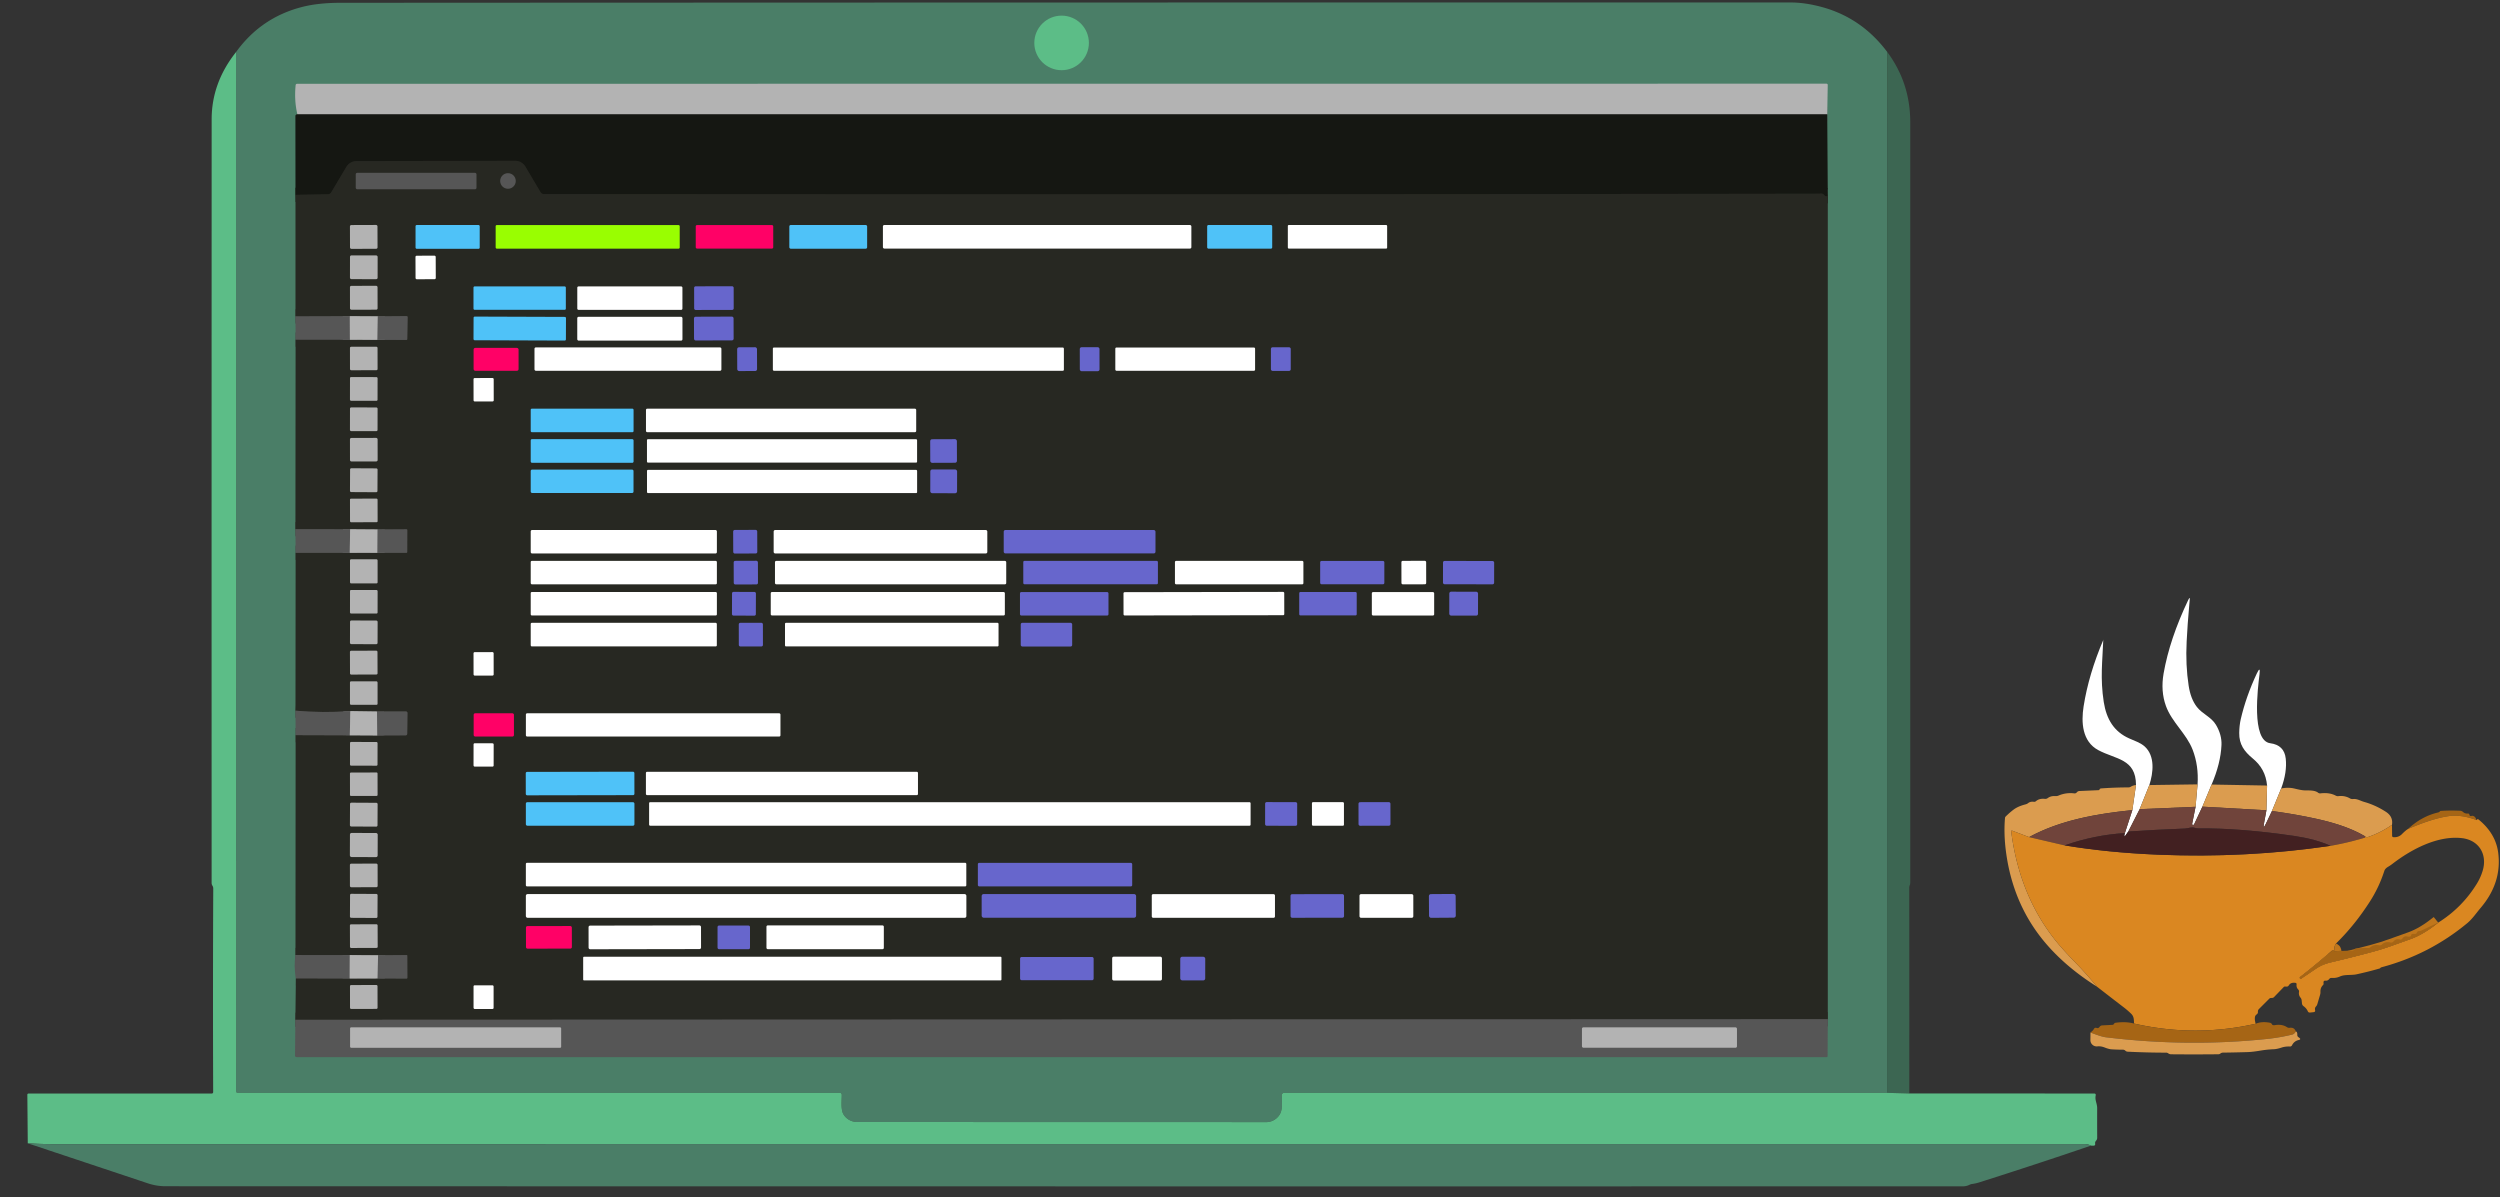 <?xml version="1.0" encoding="UTF-8" standalone="no"?>
<!DOCTYPE svg PUBLIC "-//W3C//DTD SVG 1.1//EN" "http://www.w3.org/Graphics/SVG/1.1/DTD/svg11.dtd">
<svg xmlns="http://www.w3.org/2000/svg" version="1.1" viewBox="0.00 0.00 875.00 419.00">
<rect x="0.00" y="0.00" width="875.00" height="419.00" fill="#333333" stroke="none"/>
<path fill="#4a7e67" d="
  M 660.50 18.15
  L 660.47 382.50
  L 449.43 382.49
  A 0.78 0.78 0.0 0 0 448.65 383.24
  C 448.56 385.24 448.98 387.86 448.13 389.64
  C 447.27 391.45 445.32 392.74 443.28 392.74
  Q 371.76 392.71 300.07 392.71
  C 298.01 392.71 295.98 391.59 295.07 389.73
  C 294.26 388.05 294.62 385.13 294.61 383.14
  A 0.66 0.66 0.0 0 0 293.95 382.49
  L 83.23 382.48
  Q 82.67 382.48 82.67 381.92
  L 82.62 18.22
  Q 91.33 6.14 105.72 2.44
  Q 111.37 0.98 119.20 0.98
  Q 374.05 0.84 626.80 0.87
  Q 631.64 0.87 637.32 2.37
  Q 651.44 6.09 660.50 18.15
  Z"
/>
<clipPath id="clipping-path-1">
<path d="
  M 104.08 40.01
  Q 103.91 39.98 103.76 40.05
  Q 103.39 40.23 103.39 40.64
  L 103.42 68.20
  L 103.42 110.72
  L 103.46 118.87
  L 103.40 185.21
  L 103.47 193.47
  L 103.42 248.74
  L 103.47 257.30
  L 103.42 334.26
  Q 102.78 338.23 103.56 342.44
  L 103.38 356.93
  L 103.26 369.49
  A 0.50 0.50 0.0 0 0 103.76 369.99
  L 639.25 370.00
  Q 639.66 370.00 639.66 369.59
  L 639.73 356.72
  L 639.73 68.29
  L 639.53 40.01
  L 639.71 29.73
  A 0.44 0.43 0.6 0 0 639.27 29.29
  L 104.02 29.33
  Q 103.52 29.33 103.47 29.83
  Q 102.94 35.20 104.08 40.01
  Z"/>
</clipPath>
<g stroke-width="5.00" fill="none" stroke-linecap="butt" clip-path="url(#clipping-path-1)">
<path stroke="#646563" vector-effect="non-scaling-stroke" d="
  M 639.53 40.01
  L 104.08 40.01"
/>
<path stroke="#1e201a" vector-effect="non-scaling-stroke" d="
  M 639.73 68.29
  Q 639.24 69.20 638.32 68.12
  A 1.04 1.04 0.0 0 0 637.51 67.76
  Q 636.07 67.80 634.74 67.80
  Q 427.42 68.13 190.34 67.92
  A 1.35 1.34 -15.2 0 1 189.18 67.26
  L 183.91 58.36
  A 4.24 4.24 0.0 0 0 180.26 56.28
  L 124.81 56.38
  A 4.17 4.17 0.0 0 0 121.22 58.43
  L 115.92 67.34
  A 1.30 1.30 0.0 0 1 114.82 67.98
  L 103.42 68.20"
/>
<path stroke="#3f3f3c" vector-effect="non-scaling-stroke" d="
  M 639.73 356.72
  L 103.38 356.93"
/>
<path stroke="#3f3f3c" vector-effect="non-scaling-stroke" d="
  M 103.56 342.44
  L 122.40 342.47"
/>
<path stroke="#6d6e6b" vector-effect="non-scaling-stroke" d="
  M 122.40 342.47
  L 132.18 342.45"
/>
<path stroke="#3f3f3c" vector-effect="non-scaling-stroke" d="
  M 132.18 342.45
  L 142.31 342.49
  A 0.26 0.26 0.0 0 0 142.57 342.23
  L 142.54 334.52
  Q 142.54 334.27 142.28 334.27
  L 132.32 334.35"
/>
<path stroke="#6d6e6b" vector-effect="non-scaling-stroke" d="
  M 132.32 334.35
  L 122.43 334.28"
/>
<path stroke="#3f3f3c" vector-effect="non-scaling-stroke" d="
  M 122.43 334.28
  L 103.42 334.26"
/>
<path stroke="#3f3f3c" vector-effect="non-scaling-stroke" d="
  M 103.47 257.30
  L 122.44 257.36"
/>
<path stroke="#6d6e6b" vector-effect="non-scaling-stroke" d="
  M 122.44 257.36
  L 132.07 257.41"
/>
<path stroke="#3f3f3c" vector-effect="non-scaling-stroke" d="
  M 132.07 257.41
  L 141.93 257.37
  Q 142.51 257.37 142.52 256.78
  L 142.61 249.55
  A 0.54 0.53 90.0 0 0 142.08 249.01
  L 131.95 249.03"
/>
<path stroke="#6d6e6b" vector-effect="non-scaling-stroke" d="
  M 131.95 249.03
  L 122.62 248.89"
/>
<path stroke="#3f3f3c" vector-effect="non-scaling-stroke" d="
  M 122.62 248.89
  Q 112.86 249.57 103.42 248.74"
/>
<path stroke="#3f3f3c" vector-effect="non-scaling-stroke" d="
  M 103.47 193.47
  L 122.42 193.47"
/>
<path stroke="#6d6e6b" vector-effect="non-scaling-stroke" d="
  M 122.42 193.47
  L 132.11 193.47"
/>
<path stroke="#3f3f3c" vector-effect="non-scaling-stroke" d="
  M 132.11 193.47
  L 142.25 193.49
  Q 142.52 193.49 142.52 193.22
  L 142.54 185.53
  Q 142.55 185.25 142.27 185.25
  L 132.17 185.31"
/>
<path stroke="#6d6e6b" vector-effect="non-scaling-stroke" d="
  M 132.17 185.31
  L 122.55 185.24"
/>
<path stroke="#3f3f3c" vector-effect="non-scaling-stroke" d="
  M 122.55 185.24
  L 103.40 185.21"
/>
<path stroke="#3f3f3c" vector-effect="non-scaling-stroke" d="
  M 103.46 118.87
  L 122.47 118.90"
/>
<path stroke="#6d6e6b" vector-effect="non-scaling-stroke" d="
  M 122.47 118.90
  L 132.12 118.94"
/>
<path stroke="#3f3f3c" vector-effect="non-scaling-stroke" d="
  M 132.12 118.94
  L 142.24 118.98
  Q 142.53 118.99 142.53 118.70
  L 142.66 111.00
  A 0.35 0.35 0.0 0 0 142.30 110.64
  L 132.24 110.72"
/>
<path stroke="#6d6e6b" vector-effect="non-scaling-stroke" d="
  M 132.24 110.72
  L 122.44 110.66"
/>
<path stroke="#3f3f3c" vector-effect="non-scaling-stroke" d="
  M 122.44 110.66
  L 103.42 110.72"
/>
<path stroke="#858585" vector-effect="non-scaling-stroke" d="
  M 131.95 249.03
  L 132.07 257.41"
/>
<path stroke="#858585" vector-effect="non-scaling-stroke" d="
  M 122.62 248.89
  L 122.44 257.36"
/>
<path stroke="#858585" vector-effect="non-scaling-stroke" d="
  M 132.32 334.35
  L 132.18 342.45"
/>
<path stroke="#858585" vector-effect="non-scaling-stroke" d="
  M 132.24 110.72
  L 132.12 118.94"
/>
<path stroke="#858585" vector-effect="non-scaling-stroke" d="
  M 132.17 185.31
  L 132.11 193.47"
/>
<path stroke="#858585" vector-effect="non-scaling-stroke" d="
  M 122.44 110.66
  L 122.47 118.90"
/>
<path stroke="#858585" vector-effect="non-scaling-stroke" d="
  M 122.43 334.28
  L 122.40 342.47"
/>
<path stroke="#858585" vector-effect="non-scaling-stroke" d="
  M 122.55 185.24
  L 122.42 193.47"
/>
</g>
<circle fill="#5cbd87" cx="371.56" cy="15.02" r="9.55"/>
<path fill="#3c6652" d="
  M 660.50 18.15
  Q 668.59 28.97 668.59 42.75
  Q 668.58 175.87 668.59 308.99
  C 668.59 309.65 668.25 310.00 668.25 310.50
  Q 668.26 346.56 668.26 382.71
  L 660.47 382.50
  L 660.50 18.15
  Z"
/>
<path fill="#5cbd87" d="
  M 82.62 18.22
  L 82.67 381.92
  Q 82.67 382.48 83.23 382.48
  L 293.95 382.49
  A 0.66 0.66 0.0 0 1 294.61 383.14
  C 294.62 385.13 294.26 388.05 295.07 389.73
  C 295.98 391.59 298.01 392.71 300.07 392.71
  Q 371.76 392.71 443.28 392.74
  C 445.32 392.74 447.27 391.45 448.13 389.64
  C 448.98 387.86 448.56 385.24 448.65 383.24
  A 0.78 0.78 0.0 0 1 449.43 382.49
  L 660.47 382.50
  L 668.26 382.71
  L 732.93 382.73
  Q 733.63 382.73 733.49 383.42
  C 733.15 385.12 734.02 386.19 734.01 387.88
  Q 733.99 392.96 734.02 398.23
  Q 734.02 398.79 733.65 399.21
  Q 733.20 399.71 733.30 400.28
  Q 733.41 400.99 732.70 400.98
  L 731.83 400.97
  Q 730.78 400.42 729.50 400.42
  Q 373.88 400.43 18.25 400.44
  Q 14.59 400.44 9.72 400.16
  L 9.57 383.21
  Q 9.56 382.74 10.04 382.74
  L 74.04 382.74
  Q 74.61 382.74 74.61 382.16
  Q 74.48 344.80 74.64 311.02
  Q 74.64 310.42 74.33 309.95
  A 1.67 1.59 -62.7 0 1 74.07 309.06
  Q 74.04 175.41 74.08 41.75
  Q 74.08 28.97 82.62 18.22
  Z"
/>
<path fill="#b3b3b3" d="
  M 639.53 40.01
  L 104.08 40.01
  Q 102.94 35.20 103.47 29.83
  Q 103.52 29.33 104.02 29.33
  L 639.27 29.29
  A 0.44 0.43 0.6 0 1 639.71 29.73
  L 639.53 40.01
  Z"
/>
<path fill="#151712" d="
  M 104.08 40.01
  L 639.53 40.01
  L 639.73 68.29
  Q 639.24 69.20 638.32 68.12
  A 1.04 1.04 0.0 0 0 637.51 67.76
  Q 636.07 67.80 634.74 67.80
  Q 427.42 68.13 190.34 67.92
  A 1.35 1.34 -15.2 0 1 189.18 67.26
  L 183.91 58.36
  A 4.24 4.24 0.0 0 0 180.26 56.28
  L 124.81 56.38
  A 4.17 4.17 0.0 0 0 121.22 58.43
  L 115.92 67.34
  A 1.30 1.30 0.0 0 1 114.82 67.98
  L 103.42 68.20
  L 103.39 40.64
  Q 103.39 40.23 103.76 40.05
  Q 103.91 39.98 104.08 40.01
  Z"
/>
<path fill="#272822" d="
  M 639.73 68.29
  L 639.73 356.72
  L 103.38 356.93
  L 103.56 342.44
  L 122.40 342.47
  L 132.18 342.45
  L 142.31 342.49
  A 0.26 0.26 0.0 0 0 142.57 342.23
  L 142.54 334.52
  Q 142.54 334.27 142.28 334.27
  L 132.32 334.35
  L 122.43 334.28
  L 103.42 334.26
  L 103.47 257.30
  L 122.44 257.36
  L 132.07 257.41
  L 141.93 257.37
  Q 142.51 257.37 142.52 256.78
  L 142.61 249.55
  A 0.54 0.53 90.0 0 0 142.08 249.01
  L 131.95 249.03
  L 122.62 248.89
  Q 112.86 249.57 103.42 248.74
  L 103.47 193.47
  L 122.42 193.47
  L 132.11 193.47
  L 142.25 193.49
  Q 142.52 193.49 142.52 193.22
  L 142.54 185.53
  Q 142.55 185.25 142.27 185.25
  L 132.17 185.31
  L 122.55 185.24
  L 103.40 185.21
  L 103.46 118.87
  L 122.47 118.90
  L 132.12 118.94
  L 142.24 118.98
  Q 142.53 118.99 142.53 118.70
  L 142.66 111.00
  A 0.35 0.35 0.0 0 0 142.30 110.64
  L 132.24 110.72
  L 122.44 110.66
  L 103.42 110.72
  L 103.42 68.20
  L 114.82 67.98
  A 1.30 1.30 0.0 0 0 115.92 67.34
  L 121.22 58.43
  A 4.17 4.17 0.0 0 1 124.81 56.38
  L 180.26 56.28
  A 4.24 4.24 0.0 0 1 183.91 58.36
  L 189.18 67.26
  A 1.35 1.34 -15.2 0 0 190.34 67.92
  Q 427.42 68.13 634.74 67.80
  Q 636.07 67.80 637.51 67.76
  A 1.04 1.04 0.0 0 1 638.32 68.12
  Q 639.24 69.20 639.73 68.29
  Z"
/>
<rect fill="#565656" x="124.51" y="60.49" width="42.26" height="5.76" rx="0.51"/>
<circle fill="#565656" cx="177.79" cy="63.34" r="2.73"/>
<rect fill="#b3b3b3" x="-4.82" y="-4.17" transform="translate(127.31,82.92) rotate(-0.2)" width="9.64" height="8.34" rx="0.48"/>
<rect fill="#4fc2f8" x="145.44" y="78.75" width="22.46" height="8.34" rx="0.42"/>
<rect fill="#99fe01" x="173.48" y="78.77" width="64.42" height="8.26" rx="0.40"/>
<rect fill="#ff0166" x="243.51" y="78.78" width="27.12" height="8.22" rx="0.43"/>
<rect fill="#4fc2f8" x="276.26" y="78.75" width="27.24" height="8.30" rx="0.49"/>
<rect fill="#ffffff" x="309.02" y="78.76" width="107.96" height="8.24" rx="0.47"/>
<rect fill="#4fc2f8" x="422.51" y="78.75" width="22.76" height="8.28" rx="0.44"/>
<rect fill="#ffffff" x="450.74" y="78.75" width="34.76" height="8.26" rx="0.34"/>
<rect fill="#b3b3b3" x="-4.84" y="-4.16" transform="translate(127.33,93.55) rotate(0.1)" width="9.68" height="8.32" rx="0.50"/>
<rect fill="#ffffff" x="-3.54" y="-4.12" transform="translate(148.97,93.61) rotate(-0.2)" width="7.08" height="8.24" rx="0.42"/>
<rect fill="#b3b3b3" x="-4.83" y="-4.18" transform="translate(127.32,104.22) rotate(-0.1)" width="9.66" height="8.36" rx="0.47"/>
<rect fill="#4fc2f8" x="165.72" y="100.24" width="32.32" height="8.20" rx="0.40"/>
<rect fill="#ffffff" x="202.05" y="100.25" width="36.80" height="8.20" rx="0.42"/>
<rect fill="#6766cc" x="-6.92" y="-4.14" transform="translate(249.87,104.34) rotate(-0.1)" width="13.84" height="8.28" rx="0.52"/>
<path fill="#565656" d="
  M 122.44 110.66
  L 122.47 118.90
  L 103.46 118.87
  L 103.42 110.72
  L 122.44 110.66
  Z"
/>
<path fill="#b3b3b3" d="
  M 132.24 110.72
  L 132.12 118.94
  L 122.47 118.90
  L 122.44 110.66
  L 132.24 110.72
  Z"
/>
<path fill="#565656" d="
  M 132.24 110.72
  L 142.30 110.64
  A 0.35 0.35 0.0 0 1 142.66 111.00
  L 142.53 118.70
  Q 142.53 118.99 142.24 118.98
  L 132.12 118.94
  L 132.24 110.72
  Z"
/>
<rect fill="#4fc2f8" x="-16.17" y="-4.14" transform="translate(181.91,115.00) rotate(0.2)" width="32.34" height="8.28" rx="0.40"/>
<rect fill="#ffffff" x="202.04" y="110.88" width="36.82" height="8.34" rx="0.48"/>
<rect fill="#6766cc" x="-6.93" y="-4.16" transform="translate(249.83,114.99) rotate(-0.2)" width="13.86" height="8.32" rx="0.58"/>
<rect fill="#b3b3b3" x="-4.83" y="-4.11" transform="translate(127.32,125.47) rotate(-0.1)" width="9.66" height="8.22" rx="0.41"/>
<rect fill="#ffffff" x="187.07" y="121.59" width="65.42" height="8.18" rx="0.47"/>
<rect fill="#6766cc" x="-3.47" y="-4.16" transform="translate(261.49,125.70) rotate(-0.2)" width="6.94" height="8.32" rx="0.64"/>
<rect fill="#ffffff" x="270.50" y="121.63" width="101.86" height="8.14" rx="0.37"/>
<rect fill="#6766cc" x="-3.45" y="-4.20" transform="translate(381.38,125.72) rotate(-0.1)" width="6.90" height="8.40" rx="0.62"/>
<rect fill="#ffffff" x="390.36" y="121.63" width="48.92" height="8.14" rx="0.39"/>
<rect fill="#6766cc" x="444.82" y="121.54" width="6.94" height="8.28" rx="0.57"/>
<rect fill="#ff0166" x="165.76" y="121.76" width="15.74" height="8.02" rx="0.59"/>
<rect fill="#b3b3b3" x="-4.83" y="-4.15" transform="translate(127.32,136.13) rotate(0.1)" width="9.66" height="8.30" rx="0.37"/>
<rect fill="#ffffff" x="-3.53" y="-4.10" transform="translate(169.27,136.41) rotate(-0.1)" width="7.06" height="8.20" rx="0.39"/>
<rect fill="#b3b3b3" x="-4.83" y="-4.15" transform="translate(127.32,146.75) rotate(0.1)" width="9.66" height="8.30" rx="0.42"/>
<rect fill="#4fc2f8" x="185.75" y="143.03" width="36.00" height="8.24" rx="0.40"/>
<rect fill="#ffffff" x="226.09" y="143.04" width="94.58" height="8.22" rx="0.42"/>
<rect fill="#b3b3b3" x="-4.84" y="-4.12" transform="translate(127.33,157.39) rotate(-0.1)" width="9.68" height="8.24" rx="0.49"/>
<rect fill="#4fc2f8" x="185.75" y="153.69" width="36.00" height="8.30" rx="0.46"/>
<rect fill="#ffffff" x="226.44" y="153.72" width="94.54" height="8.20" rx="0.34"/>
<rect fill="#6766cc" x="-4.67" y="-4.13" transform="translate(330.25,157.85) rotate(-0.2)" width="9.34" height="8.26" rx="0.65"/>
<rect fill="#b3b3b3" x="-4.81" y="-4.17" transform="translate(127.32,168.08) rotate(0.3)" width="9.62" height="8.34" rx="0.42"/>
<rect fill="#4fc2f8" x="185.75" y="164.36" width="35.98" height="8.18" rx="0.47"/>
<rect fill="#ffffff" x="226.45" y="164.46" width="94.54" height="8.12" rx="0.34"/>
<rect fill="#6766cc" x="-4.69" y="-4.16" transform="translate(330.29,168.47) rotate(0.1)" width="9.38" height="8.32" rx="0.67"/>
<rect fill="#b3b3b3" x="-4.83" y="-4.13" transform="translate(127.33,178.65) rotate(-0.1)" width="9.66" height="8.26" rx="0.35"/>
<path fill="#565656" d="
  M 103.40 185.21
  L 122.55 185.24
  L 122.42 193.47
  L 103.47 193.47
  L 103.40 185.21
  Z"
/>
<path fill="#b3b3b3" d="
  M 122.55 185.24
  L 132.17 185.31
  L 132.11 193.47
  L 122.42 193.47
  L 122.55 185.24
  Z"
/>
<path fill="#565656" d="
  M 132.17 185.31
  L 142.27 185.25
  Q 142.55 185.25 142.54 185.53
  L 142.52 193.22
  Q 142.52 193.49 142.25 193.49
  L 132.11 193.47
  L 132.17 185.31
  Z"
/>
<rect fill="#ffffff" x="185.75" y="185.50" width="65.16" height="8.22" rx="0.47"/>
<rect fill="#6766cc" x="-4.21" y="-4.13" transform="translate(260.83,189.60) rotate(-0.2)" width="8.42" height="8.26" rx="0.54"/>
<rect fill="#ffffff" x="270.78" y="185.51" width="74.78" height="8.20" rx="0.51"/>
<rect fill="#6766cc" x="351.30" y="185.50" width="53.12" height="8.20" rx="0.58"/>
<rect fill="#b3b3b3" x="122.50" y="195.75" width="9.66" height="8.44" rx="0.37"/>
<rect fill="#ffffff" x="185.75" y="196.31" width="65.16" height="8.20" rx="0.39"/>
<rect fill="#6766cc" x="-4.24" y="-4.14" transform="translate(261.04,200.42) rotate(-0.2)" width="8.48" height="8.28" rx="0.54"/>
<rect fill="#ffffff" x="271.24" y="196.31" width="80.94" height="8.20" rx="0.44"/>
<rect fill="#6766cc" x="358.15" y="196.30" width="47.12" height="8.20" rx="0.42"/>
<rect fill="#ffffff" x="411.23" y="196.31" width="44.96" height="8.20" rx="0.40"/>
<rect fill="#6766cc" x="462.06" y="196.33" width="22.46" height="8.16" rx="0.46"/>
<rect fill="#ffffff" x="-4.33" y="-4.11" transform="translate(494.83,200.40) rotate(-0.1)" width="8.66" height="8.22" rx="0.45"/>
<rect fill="#6766cc" x="-8.95" y="-4.08" transform="translate(514.00,200.42) rotate(0.1)" width="17.90" height="8.16" rx="0.54"/>
<rect fill="#b3b3b3" x="-4.83" y="-4.12" transform="translate(127.33,210.62) rotate(0.1)" width="9.66" height="8.24" rx="0.36"/>
<rect fill="#ffffff" x="185.75" y="207.21" width="65.16" height="8.20" rx="0.37"/>
<rect fill="#6766cc" x="-5.03" y="-4.18" transform="translate(512.28,211.28) rotate(0.1)" width="10.06" height="8.36" rx="0.62"/>
<rect fill="#6766cc" x="-4.18" y="-4.15" transform="translate(260.38,211.32) rotate(0.2)" width="8.36" height="8.30" rx="0.50"/>
<rect fill="#ffffff" x="269.76" y="207.21" width="81.94" height="8.20" rx="0.41"/>
<rect fill="#6766cc" x="356.99" y="207.22" width="30.98" height="8.22" rx="0.46"/>
<rect fill="#ffffff" x="-28.13" y="-4.08" transform="translate(421.36,211.29) rotate(-0.1)" width="56.26" height="8.16" rx="0.39"/>
<rect fill="#6766cc" x="454.73" y="207.20" width="20.12" height="8.20" rx="0.41"/>
<rect fill="#ffffff" x="480.14" y="207.23" width="21.82" height="8.20" rx="0.42"/>
<path fill="#ffffff" d="
  M 774.06 274.59
  L 770.84 282.33
  L 767.92 288.55
  Q 767.81 288.79 767.57 288.70
  L 767.28 288.61
  Q 767.20 288.58 767.22 288.50
  L 768.45 282.38
  L 769.15 274.53
  Q 769.57 267.99 767.43 262.42
  C 765.25 256.76 760.13 252.79 758.07 247.08
  Q 756.19 241.85 757.26 235.71
  Q 759.36 223.67 765.93 209.89
  Q 766.54 208.63 766.40 210.02
  Q 766.31 210.96 766.23 211.89
  Q 765.64 218.29 765.33 224.51
  Q 764.91 232.77 766.03 240.00
  Q 766.74 244.64 768.91 247.43
  C 770.84 249.92 773.96 250.95 775.58 253.68
  Q 777.67 257.19 777.52 260.75
  Q 777.24 267.17 774.06 274.59
  Z"
/>
<rect fill="#b3b3b3" x="-4.83" y="-4.14" transform="translate(127.33,221.32) rotate(0.2)" width="9.66" height="8.28" rx="0.45"/>
<rect fill="#ffffff" x="185.75" y="217.99" width="65.14" height="8.26" rx="0.38"/>
<rect fill="#6766cc" x="-4.22" y="-4.14" transform="translate(262.80,222.12) rotate(-0.1)" width="8.44" height="8.28" rx="0.52"/>
<rect fill="#ffffff" x="274.75" y="217.99" width="74.74" height="8.26" rx="0.34"/>
<rect fill="#6766cc" x="357.26" y="217.98" width="18.00" height="8.30" rx="0.54"/>
<path fill="#ffffff" d="
  M 752.27 274.77
  L 748.88 283.20
  L 744.90 291.03
  L 743.87 292.49
  Q 743.50 293.01 743.53 292.38
  Q 743.55 292.04 743.71 291.58
  L 746.32 283.55
  L 747.60 274.77
  C 747.58 265.50 740.48 265.82 734.37 262.53
  C 728.77 259.50 728.37 252.89 729.26 247.24
  Q 731.03 235.99 736.18 223.92
  Q 736.19 223.90 736.17 223.89
  Q 736.05 223.84 736.14 223.87
  Q 736.15 223.88 736.15 223.89
  C 735.87 231.35 735.02 237.38 736.32 245.73
  C 737.27 251.75 739.92 256.10 745.23 258.45
  C 747.03 259.25 749.21 259.97 750.64 261.27
  C 754.34 264.63 753.66 270.44 752.27 274.77
  Z"
/>
<rect fill="#b3b3b3" x="-4.82" y="-4.17" transform="translate(127.31,231.92) rotate(-0.2)" width="9.64" height="8.34" rx="0.40"/>
<rect fill="#ffffff" x="-3.52" y="-4.11" transform="translate(169.26,232.35) rotate(-0.1)" width="7.04" height="8.22" rx="0.40"/>
<path fill="#ffffff" d="
  M 798.41 275.97
  L 795.18 283.86
  L 793.03 288.36
  Q 791.98 290.55 792.41 288.16
  L 793.25 283.60
  L 793.48 274.94
  C 793.09 270.85 791.40 267.91 788.47 265.47
  C 785.46 262.98 783.68 260.54 783.73 256.54
  Q 783.77 253.87 784.26 251.73
  Q 786.09 243.83 789.87 235.75
  Q 791.22 232.87 790.83 236.02
  C 790.27 240.55 787.86 259.26 794.59 260.13
  Q 799.49 260.77 800.01 265.51
  Q 800.53 270.22 798.41 275.97
  Z"
/>
<rect fill="#b3b3b3" x="122.49" y="238.47" width="9.66" height="8.22" rx="0.37"/>
<path fill="#565656" d="
  M 103.42 248.74
  Q 112.86 249.57 122.62 248.89
  L 122.44 257.36
  L 103.47 257.30
  L 103.42 248.74
  Z"
/>
<path fill="#b3b3b3" d="
  M 122.62 248.89
  L 131.95 249.03
  L 132.07 257.41
  L 122.44 257.36
  L 122.62 248.89
  Z"
/>
<path fill="#565656" d="
  M 131.95 249.03
  L 142.08 249.01
  A 0.54 0.53 -90.0 0 1 142.61 249.55
  L 142.52 256.78
  Q 142.51 257.37 141.93 257.37
  L 132.07 257.41
  L 131.95 249.03
  Z"
/>
<rect fill="#ff0166" x="165.78" y="249.65" width="14.10" height="8.14" rx="0.52"/>
<rect fill="#ffffff" x="184.06" y="249.65" width="89.10" height="8.14" rx="0.43"/>
<rect fill="#b3b3b3" x="-4.82" y="-4.15" transform="translate(127.32,263.84) rotate(0.1)" width="9.64" height="8.30" rx="0.37"/>
<rect fill="#ffffff" x="-3.52" y="-4.08" transform="translate(169.26,264.23) rotate(0.1)" width="7.04" height="8.16" rx="0.37"/>
<rect fill="#4fc2f8" x="-19.01" y="-4.10" transform="translate(203.03,274.23) rotate(-0.1)" width="38.02" height="8.20" rx="0.46"/>
<rect fill="#ffffff" x="226.07" y="270.12" width="95.22" height="8.18" rx="0.41"/>
<rect fill="#b3b3b3" x="-4.83" y="-4.10" transform="translate(127.32,274.48) rotate(-0.1)" width="9.66" height="8.20" rx="0.31"/>
<path fill="#db9c4f" d="
  M 769.15 274.53
  L 768.45 282.38
  L 748.88 283.20
  L 752.27 274.77
  L 769.15 274.53
  Z"
/>
<path fill="#db9c4f" d="
  M 774.06 274.59
  L 793.48 274.94
  L 793.25 283.60
  L 770.84 282.33
  L 774.06 274.59
  Z"
/>
<path fill="#db9c4f" d="
  M 747.60 274.77
  L 746.32 283.55
  C 734.11 284.77 721.10 287.01 710.19 292.99
  L 704.35 290.77
  Q 703.86 290.58 703.93 291.11
  Q 706.77 313.15 719.23 328.93
  Q 721.80 332.18 726.69 337.22
  Q 730.41 341.04 733.91 345.31
  Q 722.84 338.35 715.59 329.67
  Q 705.31 317.37 702.49 300.75
  Q 701.17 292.96 701.75 286.27
  Q 701.78 285.99 701.98 285.79
  Q 703.42 284.36 704.82 283.32
  Q 706.34 282.19 708.97 281.52
  Q 709.45 281.40 709.83 281.10
  Q 710.65 280.46 711.81 280.63
  Q 712.26 280.70 712.60 280.40
  Q 713.80 279.39 715.68 279.60
  Q 716.25 279.67 716.71 279.33
  Q 717.81 278.51 719.42 278.63
  Q 719.96 278.67 720.46 278.46
  Q 723.10 277.33 726.02 277.68
  Q 726.55 277.75 726.91 277.29
  A 1.19 1.19 0.0 0 1 727.78 276.86
  L 734.51 276.56
  A 0.36 0.35 -81.4 0 0 734.83 276.32
  Q 734.89 276.15 735.03 276.06
  Q 735.22 275.95 735.44 275.94
  Q 740.25 275.60 744.95 275.59
  A 1.64 1.63 -61.6 0 0 745.85 275.32
  Q 746.54 274.87 747.60 274.77
  Z"
/>
<path fill="#db9c4f" d="
  M 837.19 288.69
  Q 833.24 291.44 828.75 292.97
  Q 828.24 293.14 827.77 292.71
  C 822.02 289.29 815.00 287.43 808.48 286.10
  Q 802.01 284.77 795.18 283.86
  L 798.41 275.97
  Q 800.95 275.47 803.13 276.01
  Q 805.46 276.59 806.52 276.63
  C 808.01 276.68 810.14 276.49 811.35 277.46
  A 1.07 1.05 -28.4 0 0 812.13 277.68
  Q 815.30 277.30 817.50 278.47
  Q 817.94 278.71 818.44 278.65
  Q 820.65 278.38 822.47 279.43
  Q 822.95 279.71 823.51 279.66
  C 825.05 279.51 826.09 280.29 827.49 280.68
  Q 831.47 281.80 835.10 284.16
  Q 837.65 285.83 837.19 288.69
  Z"
/>
<rect fill="#b3b3b3" x="-4.83" y="-4.17" transform="translate(127.32,285.13) rotate(0.3)" width="9.66" height="8.34" rx="0.44"/>
<rect fill="#4fc2f8" x="184.05" y="280.76" width="38.00" height="8.24" rx="0.50"/>
<rect fill="#ffffff" x="227.19" y="280.76" width="210.52" height="8.24" rx="0.35"/>
<rect fill="#6766cc" x="-5.61" y="-4.14" transform="translate(448.40,284.88) rotate(0.1)" width="11.22" height="8.28" rx="0.53"/>
<rect fill="#ffffff" x="459.18" y="280.75" width="11.20" height="8.26" rx="0.37"/>
<rect fill="#6766cc" x="-5.59" y="-4.13" transform="translate(481.07,284.88) rotate(-0.1)" width="11.18" height="8.26" rx="0.54"/>
<path fill="#70443b" d="
  M 768.45 282.38
  L 767.22 288.50
  Q 767.20 288.58 767.28 288.61
  L 767.57 288.70
  Q 767.81 288.79 767.92 288.55
  L 770.84 282.33
  L 793.25 283.60
  L 792.41 288.16
  Q 791.98 290.55 793.03 288.36
  L 795.18 283.86
  Q 802.01 284.77 808.48 286.10
  C 815.00 287.43 822.02 289.29 827.77 292.71
  Q 827.93 293.12 827.74 293.17
  Q 821.33 295.08 815.68 296.03
  Q 810.43 293.68 803.13 292.60
  Q 784.20 289.80 769.51 289.94
  Q 768.76 289.94 768.12 289.73
  C 767.05 289.36 765.89 289.94 764.78 289.99
  Q 755.02 290.36 744.90 291.03
  L 748.88 283.20
  L 768.45 282.38
  Z"
/>
<path fill="#70443b" d="
  M 746.32 283.55
  L 743.71 291.58
  Q 732.99 292.24 722.60 295.88
  L 710.19 292.99
  C 721.10 287.01 734.11 284.77 746.32 283.55
  Z"
/>
<path fill="#a66515" d="
  M 866.76 287.02
  Q 861.33 284.98 856.75 285.69
  Q 851.14 286.56 842.84 290.12
  Q 847.53 285.71 853.38 284.35
  Q 853.70 284.27 853.92 284.02
  Q 854.09 283.83 854.33 283.81
  Q 857.40 283.60 861.06 283.76
  A 1.58 1.52 -20.9 0 1 862.05 284.18
  Q 862.75 284.83 863.74 284.74
  Q 864.21 284.70 864.30 285.16
  Q 864.42 285.73 865.00 285.58
  Q 865.54 285.44 865.99 285.76
  Q 866.51 286.12 866.76 287.02
  Z"
/>
<path fill="#da8721" d="
  M 866.76 287.02
  Q 866.89 286.96 866.99 286.83
  Q 867.19 286.58 867.44 286.78
  Q 873.47 291.67 874.36 298.38
  Q 875.75 308.90 868.25 317.73
  C 866.76 319.49 865.32 321.63 863.56 323.09
  Q 850.28 334.10 833.50 338.55
  Q 833.34 338.59 833.22 338.70
  Q 833.11 338.79 833.01 338.89
  Q 832.96 338.95 832.88 338.97
  Q 829.01 340.09 824.79 341.01
  C 823.01 341.40 820.67 341.00 819.01 341.76
  Q 817.62 342.39 816.10 342.27
  Q 815.55 342.23 815.21 342.67
  Q 814.72 343.31 813.93 343.24
  Q 813.19 343.17 813.23 343.92
  Q 813.23 344.07 813.25 344.22
  A 0.66 0.66 0.0 0 1 813.05 344.78
  Q 812.10 345.70 812.16 347.14
  Q 812.18 347.63 812.05 348.10
  L 811.08 351.41
  Q 810.93 351.92 810.57 352.30
  Q 810.11 352.79 810.28 353.53
  Q 810.42 354.19 809.75 354.26
  L 808.53 354.39
  Q 807.97 354.46 807.73 353.94
  Q 807.23 352.86 806.25 352.16
  A 1.33 1.31 14.9 0 1 805.69 351.21
  L 805.57 350.08
  Q 805.51 349.57 805.18 349.18
  Q 804.47 348.31 804.65 347.17
  Q 804.73 346.69 804.39 346.34
  Q 803.67 345.62 803.80 344.55
  Q 803.85 344.05 803.36 343.99
  Q 801.73 343.78 801.06 344.91
  A 0.87 0.86 17.3 0 1 800.27 345.32
  L 799.80 345.28
  Q 799.50 345.26 799.29 345.48
  L 795.92 348.97
  A 1.03 1.02 21.1 0 1 795.21 349.28
  L 794.85 349.29
  Q 794.48 349.31 794.22 349.57
  L 790.64 353.15
  Q 790.23 353.56 790.27 354.13
  Q 790.31 354.72 789.84 355.04
  Q 789.33 355.38 789.23 355.99
  Q 789.08 356.95 789.49 358.31
  Q 768.28 363.13 746.91 358.24
  C 746.85 356.88 746.93 355.82 745.92 354.82
  Q 744.71 353.64 743.38 352.62
  Q 738.32 348.74 733.91 345.31
  Q 730.41 341.04 726.69 337.22
  Q 721.80 332.18 719.23 328.93
  Q 706.77 313.15 703.93 291.11
  Q 703.86 290.58 704.35 290.77
  L 710.19 292.99
  L 722.60 295.88
  Q 737.73 298.40 755.25 299.13
  Q 786.15 300.40 815.68 296.03
  Q 821.33 295.08 827.74 293.17
  Q 827.93 293.12 827.77 292.71
  Q 828.24 293.14 828.75 292.97
  Q 833.24 291.44 837.19 288.69
  L 837.24 292.49
  Q 837.25 292.99 837.75 293.02
  Q 839.49 293.14 840.68 291.94
  Q 841.98 290.62 842.84 290.12
  Q 851.14 286.56 856.75 285.69
  Q 861.33 284.98 866.76 287.02
  Z
  M 816.98 332.89
  Q 816.97 332.53 816.49 332.62
  Q 816.26 332.66 816.09 332.82
  Q 810.76 337.49 805.05 341.95
  Q 804.79 342.16 804.99 342.43
  L 805.15 342.64
  Q 805.18 342.69 805.23 342.65
  Q 807.87 340.88 810.51 339.09
  Q 812.84 337.51 815.75 336.83
  Q 822.85 335.16 830.28 333.17
  Q 833.77 332.23 837.08 331.04
  Q 840.41 329.85 843.74 328.66
  Q 848.28 327.03 853.38 322.91
  Q 861.79 317.65 866.96 309.19
  Q 868.22 307.12 868.93 304.78
  C 870.65 299.13 867.70 294.02 861.62 293.34
  C 853.19 292.40 844.06 297.20 837.43 302.29
  Q 836.70 302.86 835.84 303.37
  Q 834.79 303.99 834.53 304.78
  Q 832.70 310.45 829.60 315.32
  Q 824.34 323.59 817.82 330.01
  C 817.01 330.81 816.99 331.79 816.98 332.89
  Z"
/>
<clipPath id="clipping-path-2">
<path d="
  M 816.98 332.89
  Q 816.97 332.53 816.49 332.62
  Q 816.26 332.66 816.09 332.82
  Q 810.76 337.49 805.05 341.95
  Q 804.79 342.16 804.99 342.43
  L 805.15 342.64
  Q 805.18 342.69 805.23 342.65
  Q 807.87 340.88 810.51 339.09
  Q 812.84 337.51 815.75 336.83
  Q 822.85 335.16 830.28 333.17
  Q 833.77 332.23 837.08 331.04
  Q 840.41 329.85 843.74 328.66
  Q 848.28 327.03 853.38 322.91
  Q 861.79 317.65 866.96 309.19
  Q 868.22 307.12 868.93 304.78
  C 870.65 299.13 867.70 294.02 861.62 293.34
  C 853.19 292.40 844.06 297.20 837.43 302.29
  Q 836.70 302.86 835.84 303.37
  Q 834.79 303.99 834.53 304.78
  Q 832.70 310.45 829.60 315.32
  Q 824.34 323.59 817.82 330.01
  C 817.01 330.81 816.99 331.79 816.98 332.89
  Z"/>
</clipPath>
<g stroke-width="5.00" fill="none" stroke-linecap="butt" clip-path="url(#clipping-path-2)">
<path stroke="#c0761b" vector-effect="non-scaling-stroke" d="
  M 816.98 332.89
  Q 816.97 332.53 816.49 332.62
  Q 816.26 332.66 816.09 332.82
  Q 810.76 337.49 805.05 341.95
  Q 804.79 342.16 804.99 342.43
  L 805.15 342.64
  Q 805.18 342.69 805.23 342.65
  Q 807.87 340.88 810.51 339.09
  Q 812.84 337.51 815.75 336.83
  Q 822.85 335.16 830.28 333.17
  Q 833.77 332.23 837.08 331.04
  Q 840.41 329.85 843.74 328.66
  Q 848.28 327.03 853.38 322.91"
/>
</g>
<path fill="#422021" d="
  M 815.68 296.03
  Q 786.15 300.40 755.25 299.13
  Q 737.73 298.40 722.60 295.88
  Q 732.99 292.24 743.71 291.58
  Q 743.55 292.04 743.53 292.38
  Q 743.50 293.01 743.87 292.49
  L 744.90 291.03
  Q 755.02 290.36 764.78 289.99
  C 765.89 289.94 767.05 289.36 768.12 289.73
  Q 768.76 289.94 769.51 289.94
  Q 784.20 289.80 803.13 292.60
  Q 810.43 293.68 815.68 296.03
  Z"
/>
<rect fill="#b3b3b3" x="-4.86" y="-4.22" transform="translate(127.33,295.76) rotate(0.2)" width="9.72" height="8.44" rx="0.56"/>
<rect fill="#ffffff" x="184.05" y="301.97" width="154.16" height="8.28" rx="0.41"/>
<rect fill="#6766cc" x="342.25" y="302.00" width="54.02" height="8.24" rx="0.46"/>
<rect fill="#b3b3b3" x="-4.85" y="-4.13" transform="translate(127.32,306.40) rotate(-0.1)" width="9.70" height="8.26" rx="0.44"/>
<rect fill="#b3b3b3" x="-4.82" y="-4.20" transform="translate(127.32,317.06) rotate(0.3)" width="9.64" height="8.40" rx="0.42"/>
<rect fill="#ffffff" x="184.05" y="312.93" width="154.18" height="8.30" rx="0.59"/>
<rect fill="#6766cc" x="343.58" y="312.92" width="54.06" height="8.28" rx="0.68"/>
<rect fill="#6766cc" x="-4.68" y="-4.15" transform="translate(504.82,317.06) rotate(-0.4)" width="9.36" height="8.30" rx="0.68"/>
<rect fill="#ffffff" x="403.12" y="312.95" width="43.12" height="8.28" rx="0.46"/>
<rect fill="#6766cc" x="-9.36" y="-4.13" transform="translate(461.05,317.08) rotate(-0.1)" width="18.72" height="8.26" rx="0.55"/>
<rect fill="#ffffff" x="475.82" y="312.95" width="18.84" height="8.28" rx="0.52"/>
<path fill="#a66515" d="
  M 853.38 322.91
  Q 848.28 327.03 843.74 328.66
  Q 840.41 329.85 837.08 331.04
  Q 833.77 332.23 830.28 333.17
  Q 822.85 335.16 815.75 336.83
  Q 812.84 337.51 810.51 339.09
  Q 807.87 340.88 805.23 342.65
  Q 805.18 342.69 805.15 342.64
  L 804.99 342.43
  Q 804.79 342.16 805.05 341.95
  Q 810.76 337.49 816.09 332.82
  Q 816.26 332.66 816.49 332.62
  Q 816.97 332.53 816.98 332.89
  L 823.40 332.70
  A 0.68 0.67 -75.3 0 0 823.96 332.37
  Q 824.16 332.03 824.53 331.99
  Q 826.77 331.76 828.90 331.81
  Q 829.32 331.83 829.63 331.54
  Q 830.84 330.47 832.74 330.85
  Q 833.29 330.95 833.68 330.56
  Q 834.83 329.43 836.68 329.86
  Q 837.32 330.00 837.73 329.49
  Q 838.57 328.47 839.94 328.82
  Q 840.53 328.97 840.86 328.45
  Q 841.48 327.47 842.69 327.79
  Q 843.21 327.92 843.70 327.69
  Q 843.87 327.61 843.88 327.45
  Q 843.93 326.84 844.54 326.86
  L 845.23 326.88
  A 0.70 0.70 0.0 0 0 845.90 326.42
  Q 846.10 325.86 846.68 325.87
  Q 847.09 325.88 847.45 325.70
  L 853.38 322.91
  Z"
/>
<rect fill="#b3b3b3" x="-4.85" y="-4.14" transform="translate(127.33,327.64) rotate(-0.2)" width="9.70" height="8.28" rx="0.38"/>
<rect fill="#6766cc" x="251.14" y="323.94" width="11.36" height="8.28" rx="0.51"/>
<rect fill="#ffffff" x="268.26" y="323.89" width="41.08" height="8.32" rx="0.44"/>
<rect fill="#ff0166" x="-8.03" y="-3.95" transform="translate(192.12,328.07) rotate(-0.1)" width="16.06" height="7.90" rx="0.52"/>
<rect fill="#ffffff" x="-19.68" y="-4.14" transform="translate(225.68,328.07) rotate(-0.1)" width="39.36" height="8.28" rx="0.53"/>
<path fill="#565656" d="
  M 103.42 334.26
  L 122.43 334.28
  L 122.40 342.47
  L 103.56 342.44
  Q 102.78 338.23 103.42 334.26
  Z"
/>
<path fill="#b3b3b3" d="
  M 122.43 334.28
  L 132.32 334.35
  L 132.18 342.45
  L 122.40 342.47
  L 122.43 334.28
  Z"
/>
<path fill="#565656" d="
  M 132.18 342.45
  L 132.32 334.35
  L 142.28 334.27
  Q 142.54 334.27 142.54 334.52
  L 142.57 342.23
  A 0.26 0.26 0.0 0 1 142.31 342.49
  L 132.18 342.45
  Z"
/>
<rect fill="#ffffff" x="204.11" y="334.86" width="146.40" height="8.28" rx="0.26"/>
<rect fill="#6766cc" x="357.03" y="334.94" width="25.74" height="8.14" rx="0.54"/>
<rect fill="#ffffff" x="389.26" y="334.84" width="17.42" height="8.34" rx="0.52"/>
<rect fill="#6766cc" x="-4.37" y="-4.14" transform="translate(417.46,339.00) rotate(0.1)" width="8.74" height="8.28" rx="0.67"/>
<rect fill="#b3b3b3" x="-4.82" y="-4.18" transform="translate(127.32,348.94) rotate(-0.1)" width="9.64" height="8.36" rx="0.39"/>
<rect fill="#ffffff" x="165.74" y="344.86" width="7.02" height="8.28" rx="0.37"/>
<path fill="#565656" d="
  M 103.38 356.93
  L 639.73 356.72
  L 639.66 369.59
  Q 639.66 370.00 639.25 370.00
  L 103.76 369.99
  A 0.50 0.50 0.0 0 1 103.26 369.49
  L 103.38 356.93
  Z"
/>
<path fill="#a66515" d="
  M 746.91 358.24
  Q 768.28 363.13 789.49 358.31
  Q 791.57 357.42 794.44 357.95
  Q 794.98 358.05 795.22 358.54
  Q 795.29 358.70 795.46 358.76
  Q 795.78 358.87 796.12 358.81
  Q 798.72 358.37 800.43 359.50
  Q 800.89 359.80 801.45 359.73
  Q 802.98 359.51 803.55 361.01
  C 803.23 361.48 802.89 361.94 802.30 362.09
  Q 797.99 363.15 793.64 363.61
  Q 765.68 366.55 737.00 363.04
  Q 735.44 362.85 731.67 361.37
  Q 732.53 360.75 732.84 360.17
  Q 733.17 359.54 733.84 359.78
  Q 734.44 360.00 734.84 359.41
  Q 735.18 358.93 735.76 358.89
  L 739.34 358.70
  A 0.70 0.69 14.7 0 0 739.88 358.39
  L 740.03 358.17
  Q 740.13 358.02 740.31 357.99
  Q 743.99 357.45 746.91 358.24
  Z"
/>
<rect fill="#b3b3b3" x="122.53" y="359.56" width="73.88" height="7.18" rx="0.39"/>
<rect fill="#b3b3b3" x="553.68" y="359.56" width="54.26" height="7.16" rx="0.52"/>
<path fill="#db9c4f" d="
  M 803.55 361.01
  Q 804.09 361.14 804.05 362.19
  Q 804.03 362.70 804.45 363.01
  L 804.73 363.22
  Q 805.50 363.79 804.56 364.00
  Q 802.97 364.35 802.21 365.84
  Q 801.97 366.30 801.46 366.28
  Q 799.91 366.21 798.59 366.64
  Q 796.92 367.19 795.82 367.23
  Q 793.50 367.32 791.24 367.70
  Q 788.46 368.17 786.71 368.23
  Q 782.20 368.37 778.03 368.42
  Q 777.52 368.43 777.12 368.75
  Q 776.81 368.99 776.42 368.99
  Q 768.33 369.08 759.89 369.00
  C 759.47 368.99 759.17 368.87 758.83 368.64
  Q 758.53 368.43 758.16 368.43
  Q 751.56 368.43 744.70 368.09
  Q 744.22 368.07 743.88 367.74
  Q 743.51 367.38 743.00 367.39
  Q 741.02 367.39 738.99 367.26
  Q 738.10 367.20 736.60 366.61
  Q 735.28 366.10 734.07 366.23
  A 2.20 2.19 -2.8 0 1 731.64 364.03
  L 731.67 361.37
  Q 735.44 362.85 737.00 363.04
  Q 765.68 366.55 793.64 363.61
  Q 797.99 363.15 802.30 362.09
  C 802.89 361.94 803.23 361.48 803.55 361.01
  Z"
/>
<path fill="#4a7e67" d="
  M 9.72 400.16
  Q 14.59 400.44 18.25 400.44
  Q 373.88 400.43 729.50 400.42
  Q 730.78 400.42 731.83 400.97
  Q 712.27 407.64 692.69 413.85
  Q 691.49 414.23 690.29 414.38
  Q 689.80 414.44 689.36 414.66
  Q 688.27 415.22 686.91 415.22
  Q 370.49 415.26 57.94 415.18
  A 19.48 19.28 53.9 0 1 51.83 414.19
  L 9.72 400.16
  Z"
/>
</svg>
